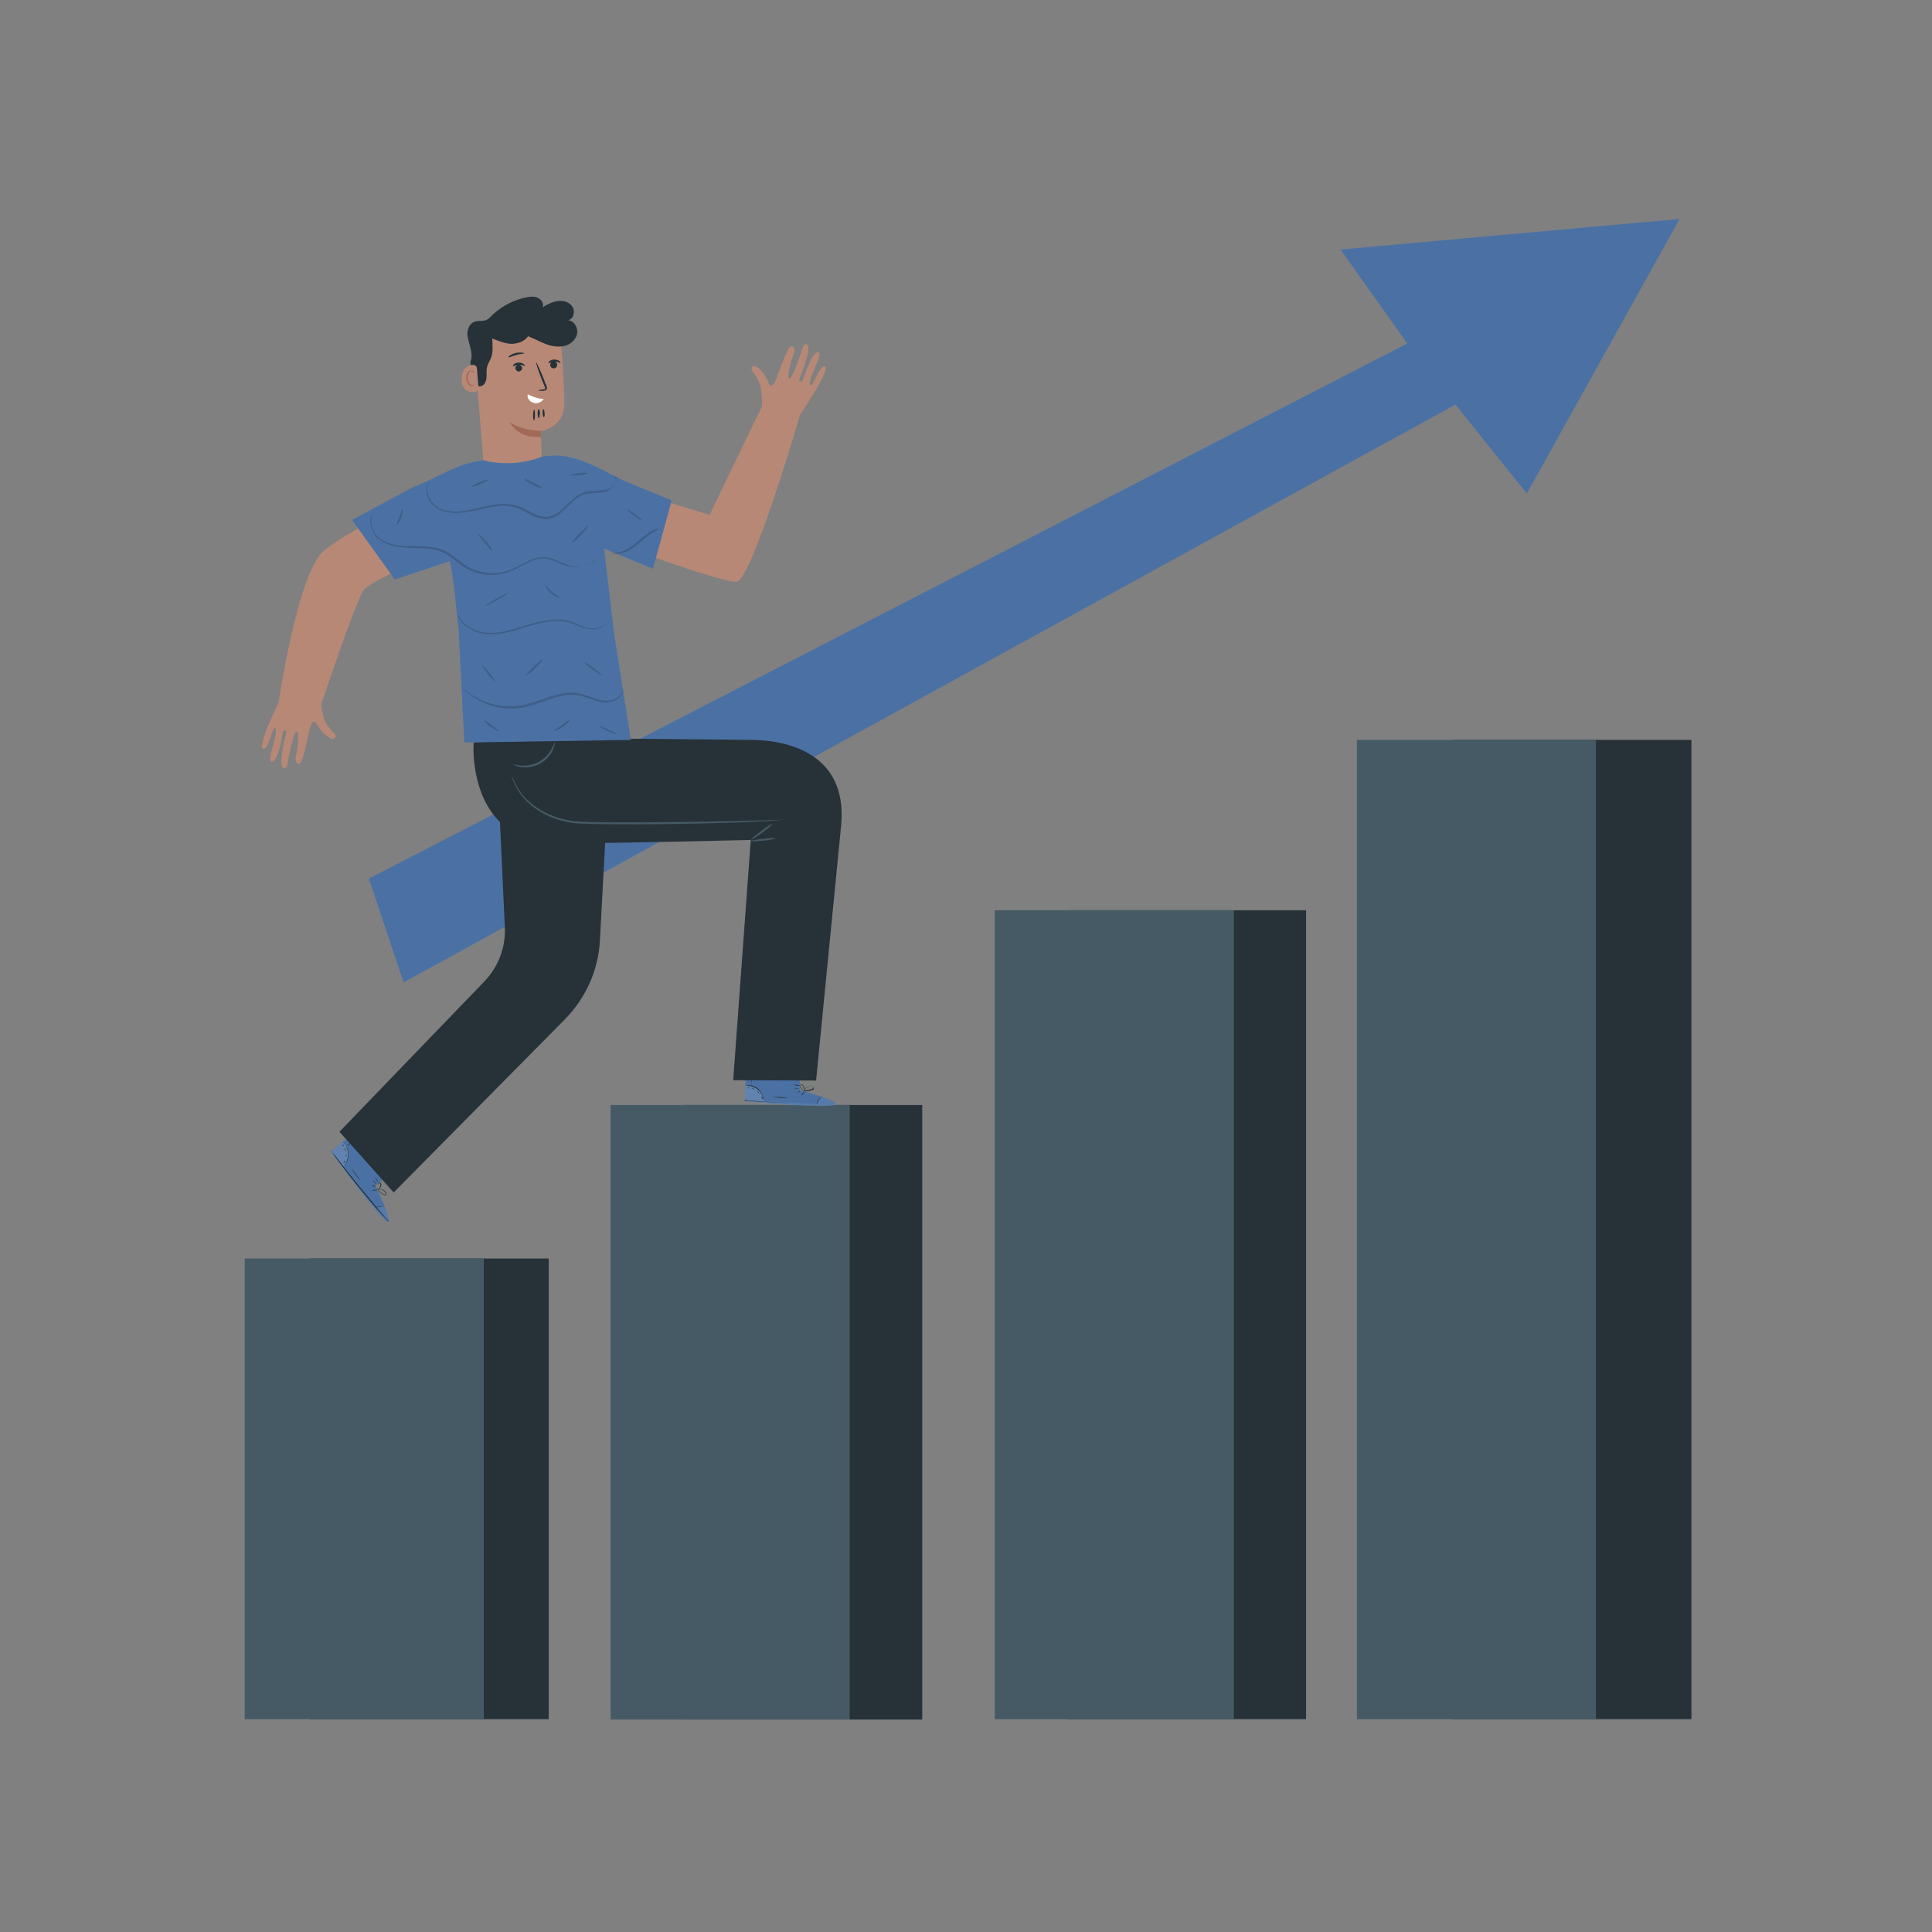 <svg width="150" height="150" viewBox="0 0 150 150" fill="none" xmlns="http://www.w3.org/2000/svg">
<rect x="0" y="0" width="150" height="150" fill="#808080" stroke="none"/>
<path d="M28.637 68.21L109.261 26.667L104.072 19.372L130.404 17L118.543 38.32L112.998 31.411L31.335 76.275L28.637 68.21Z" fill="#4B71A4"/>
<path d="M42.603 97.713H24.041V133.474H42.603V97.713Z" fill="#263238"/>
<path d="M37.562 97.713H19V133.474H37.562V97.713Z" fill="#455A64"/>
<path d="M71.603 85.793H53.041V133.504H71.603V85.793Z" fill="#263238"/>
<path d="M65.969 85.793H47.407V133.504H65.969V85.793Z" fill="#455A64"/>
<path d="M101.403 70.671H82.841V133.474H101.403V70.671Z" fill="#263238"/>
<path d="M95.799 70.671H77.237V133.474H95.799V70.671Z" fill="#455A64"/>
<path d="M131.323 57.446H112.76V133.474H131.323V57.446Z" fill="#263238"/>
<path d="M123.91 57.446H105.348V133.474H123.91V57.446Z" fill="#455A64"/>
<path d="M29.141 92.05L30.861 90.627L28.222 87.365L25.672 89.411L25.82 89.618C26.502 90.567 29.349 94.363 30.001 94.808C30.743 95.341 29.141 92.05 29.141 92.05Z" fill="#4B71A4"/>
<g opacity="0.5">
<g opacity="0.5">
<path opacity="0.5" d="M26.65 90.597C26.887 90.33 27.005 89.974 27.005 89.618C27.005 89.263 26.857 88.936 26.62 88.67L25.701 89.411L26.65 90.597Z" fill="white"/>
</g>
</g>
<g opacity="0.4">
<g opacity="0.4">
<path opacity="0.4" d="M29.882 93.681C29.882 93.681 30.386 94.867 30.119 94.896C29.853 94.896 26.858 91.19 25.672 89.411L25.761 89.351L29.23 93.74C29.23 93.74 29.704 93.503 29.882 93.681Z" fill="white"/>
</g>
</g>
<path d="M25.702 89.322C25.702 89.322 25.702 89.351 25.731 89.381C25.761 89.44 25.82 89.5 25.85 89.559C25.968 89.737 26.117 89.945 26.295 90.182C26.68 90.686 27.214 91.397 27.837 92.168C28.459 92.939 29.023 93.621 29.468 94.096C29.675 94.333 29.823 94.511 29.972 94.659C30.031 94.719 30.061 94.778 30.12 94.807C30.149 94.837 30.179 94.867 30.179 94.867C30.179 94.867 30.179 94.837 30.149 94.807C30.12 94.748 30.061 94.719 30.031 94.659C29.883 94.511 29.734 94.303 29.527 94.066C29.112 93.562 28.548 92.88 27.926 92.139C27.303 91.368 26.769 90.686 26.354 90.152C26.176 89.915 26.028 89.707 25.88 89.559C25.82 89.5 25.791 89.44 25.761 89.381C25.731 89.351 25.702 89.322 25.702 89.322Z" fill="#263238"/>
<path d="M29.171 93.799C29.171 93.799 29.319 93.71 29.556 93.681C29.764 93.651 29.942 93.71 29.942 93.71C29.942 93.71 29.764 93.621 29.556 93.651C29.319 93.651 29.171 93.77 29.171 93.799Z" fill="#263238"/>
<path d="M28.874 92.435C28.874 92.435 28.963 92.435 29.082 92.435C29.2 92.435 29.289 92.406 29.289 92.376C29.289 92.376 29.2 92.376 29.082 92.376C28.963 92.406 28.874 92.406 28.874 92.435Z" fill="#263238"/>
<path d="M28.815 92.05C28.815 92.05 28.874 92.08 28.993 92.109C29.082 92.139 29.171 92.139 29.171 92.109C29.171 92.109 29.111 92.08 28.993 92.05C28.874 92.05 28.815 92.05 28.815 92.05Z" fill="#263238"/>
<path d="M28.963 91.635C28.963 91.635 28.993 91.724 29.082 91.813C29.171 91.902 29.23 91.991 29.23 91.961C29.23 91.961 29.2 91.872 29.111 91.783C29.052 91.694 28.993 91.635 28.963 91.635Z" fill="#263238"/>
<path d="M29.141 91.397C29.141 91.397 29.171 91.516 29.23 91.635C29.319 91.753 29.408 91.813 29.408 91.813C29.408 91.813 29.349 91.724 29.26 91.605C29.201 91.486 29.171 91.397 29.141 91.397Z" fill="#263238"/>
<path d="M29.26 92.317C29.26 92.317 29.319 92.406 29.438 92.524C29.497 92.584 29.586 92.643 29.675 92.702C29.734 92.732 29.764 92.761 29.823 92.791C29.853 92.791 29.882 92.821 29.942 92.791C29.971 92.761 30.001 92.732 30.001 92.702C29.942 92.406 29.675 92.317 29.497 92.317C29.408 92.317 29.349 92.346 29.289 92.376C29.26 92.406 29.23 92.406 29.23 92.406C29.23 92.406 29.319 92.346 29.497 92.346C29.586 92.346 29.675 92.376 29.764 92.435C29.853 92.495 29.942 92.584 29.942 92.702C29.942 92.761 29.882 92.761 29.853 92.761C29.793 92.732 29.764 92.702 29.704 92.672C29.616 92.613 29.526 92.554 29.467 92.495C29.319 92.376 29.26 92.317 29.26 92.317Z" fill="#263238"/>
<path d="M29.289 92.376C29.289 92.376 29.378 92.376 29.467 92.287C29.497 92.257 29.556 92.168 29.586 92.109C29.615 92.02 29.615 91.931 29.556 91.842C29.497 91.812 29.437 91.812 29.408 91.842C29.378 91.872 29.348 91.931 29.348 91.961C29.319 92.02 29.319 92.109 29.289 92.168C29.259 92.287 29.259 92.346 29.289 92.376C29.289 92.346 29.289 92.287 29.289 92.168C29.289 92.109 29.319 92.05 29.348 91.99C29.378 91.931 29.437 91.842 29.497 91.872C29.556 91.931 29.526 92.02 29.526 92.079C29.497 92.139 29.467 92.198 29.437 92.257C29.348 92.346 29.289 92.376 29.289 92.376Z" fill="#263238"/>
<path d="M26.65 88.67C26.65 88.67 26.739 88.758 26.828 88.907C26.917 89.055 27.036 89.322 27.036 89.618C27.036 89.915 26.947 90.152 26.828 90.33C26.739 90.478 26.65 90.567 26.65 90.567C26.65 90.567 26.68 90.538 26.709 90.508C26.739 90.478 26.798 90.419 26.858 90.33C26.976 90.182 27.065 89.915 27.065 89.618C27.065 89.322 26.947 89.055 26.828 88.907C26.769 88.818 26.709 88.758 26.68 88.729C26.68 88.67 26.65 88.67 26.65 88.67Z" fill="#263238"/>
<path d="M28.281 87.898C28.281 87.898 27.955 88.106 27.599 88.403C27.213 88.699 26.917 88.936 26.947 88.966C26.947 88.966 27.273 88.758 27.629 88.462C27.985 88.165 28.281 87.928 28.281 87.898Z" fill="#263238"/>
<path d="M27.303 90.745C27.303 90.745 27.421 90.982 27.629 91.249C27.837 91.516 28.044 91.694 28.044 91.694C28.044 91.694 27.866 91.486 27.659 91.22C27.481 90.953 27.303 90.745 27.303 90.745Z" fill="#263238"/>
<path d="M26.769 90.093C26.769 90.093 26.739 90.152 26.709 90.211C26.68 90.271 26.65 90.33 26.65 90.33C26.65 90.33 26.709 90.3 26.739 90.241C26.798 90.182 26.798 90.093 26.769 90.093Z" fill="#263238"/>
<path d="M26.887 89.618C26.887 89.618 26.857 89.678 26.857 89.737C26.857 89.796 26.857 89.856 26.857 89.856C26.857 89.856 26.887 89.796 26.887 89.737C26.916 89.678 26.887 89.618 26.887 89.618Z" fill="#263238"/>
<path d="M26.739 89.174C26.739 89.174 26.769 89.233 26.799 89.292C26.828 89.351 26.828 89.411 26.828 89.411C26.828 89.411 26.858 89.351 26.828 89.262C26.799 89.174 26.739 89.144 26.739 89.174Z" fill="#263238"/>
<path d="M26.621 88.877C26.621 88.877 26.591 88.907 26.621 88.936C26.621 88.966 26.65 88.996 26.68 88.996C26.68 88.996 26.71 88.966 26.68 88.936C26.65 88.877 26.621 88.847 26.621 88.877Z" fill="#263238"/>
<path d="M62.086 84.637L62.145 82.383L57.964 82.235L57.816 85.497L58.083 85.526C59.239 85.645 63.954 86.001 64.755 85.793C65.644 85.586 62.086 84.637 62.086 84.637Z" fill="#4B71A4"/>
<g opacity="0.5">
<g opacity="0.5">
<path opacity="0.5" d="M59.357 85.526C59.297 85.17 59.119 84.844 58.852 84.607C58.586 84.37 58.23 84.251 57.874 84.251L57.815 85.437L59.357 85.526Z" fill="white"/>
</g>
</g>
<g opacity="0.4">
<g opacity="0.4">
<path opacity="0.4" d="M63.834 85.171C63.834 85.171 65.08 85.586 64.902 85.793C64.724 86.001 59.95 85.793 57.845 85.526V85.437L63.419 85.704C63.419 85.675 63.568 85.171 63.834 85.171Z" fill="white"/>
</g>
</g>
<path d="M57.785 85.408C57.785 85.408 57.815 85.408 57.845 85.408C57.904 85.408 57.963 85.408 58.052 85.437C58.26 85.467 58.527 85.467 58.823 85.497C59.476 85.556 60.365 85.586 61.344 85.645C62.322 85.675 63.212 85.704 63.864 85.704C64.161 85.704 64.427 85.704 64.635 85.704C64.724 85.704 64.783 85.704 64.843 85.704C64.902 85.704 64.902 85.704 64.902 85.704C64.902 85.704 64.872 85.704 64.843 85.704C64.783 85.704 64.724 85.704 64.635 85.704C64.427 85.704 64.161 85.704 63.864 85.704C63.212 85.704 62.322 85.675 61.344 85.645C60.365 85.615 59.476 85.556 58.823 85.526C58.527 85.497 58.26 85.497 58.052 85.467C57.963 85.467 57.904 85.467 57.845 85.467C57.815 85.408 57.785 85.408 57.785 85.408Z" fill="#263238"/>
<path d="M63.419 85.763C63.449 85.763 63.449 85.585 63.568 85.408C63.686 85.23 63.835 85.141 63.835 85.141C63.835 85.141 63.657 85.2 63.508 85.408C63.419 85.556 63.419 85.763 63.419 85.763Z" fill="#263238"/>
<path d="M62.204 85.082C62.204 85.082 62.263 85.022 62.352 84.933C62.411 84.844 62.471 84.755 62.441 84.755C62.441 84.755 62.382 84.815 62.293 84.904C62.233 84.993 62.204 85.052 62.204 85.082Z" fill="#263238"/>
<path d="M61.877 84.874C61.877 84.874 61.966 84.844 62.026 84.785C62.114 84.726 62.144 84.666 62.144 84.666C62.144 84.666 62.055 84.696 61.996 84.755C61.937 84.814 61.877 84.874 61.877 84.874Z" fill="#263238"/>
<path d="M61.67 84.488C61.67 84.488 61.759 84.518 61.877 84.518C61.996 84.518 62.085 84.518 62.085 84.518C62.085 84.518 61.996 84.488 61.877 84.488C61.788 84.459 61.67 84.459 61.67 84.488Z" fill="#263238"/>
<path d="M61.61 84.192C61.61 84.192 61.699 84.251 61.848 84.281C61.996 84.311 62.114 84.281 62.114 84.251C62.114 84.251 61.996 84.251 61.877 84.222C61.729 84.222 61.61 84.192 61.61 84.192Z" fill="#263238"/>
<path d="M62.382 84.726C62.382 84.726 62.471 84.755 62.648 84.726C62.737 84.726 62.826 84.696 62.945 84.666C63.004 84.637 63.064 84.637 63.123 84.607C63.153 84.577 63.182 84.577 63.182 84.518C63.182 84.488 63.182 84.429 63.153 84.4C62.886 84.251 62.648 84.4 62.53 84.518C62.471 84.577 62.441 84.637 62.441 84.696C62.441 84.755 62.441 84.755 62.441 84.755C62.441 84.755 62.471 84.637 62.559 84.518C62.619 84.459 62.708 84.4 62.797 84.37C62.886 84.34 63.034 84.34 63.123 84.4C63.153 84.429 63.153 84.488 63.093 84.518C63.034 84.548 63.004 84.548 62.945 84.577C62.856 84.607 62.737 84.637 62.678 84.637C62.471 84.696 62.382 84.696 62.382 84.726Z" fill="#263238"/>
<path d="M62.441 84.726C62.441 84.726 62.5 84.666 62.471 84.548C62.471 84.488 62.441 84.429 62.411 84.34C62.352 84.281 62.322 84.192 62.204 84.192C62.144 84.192 62.115 84.281 62.115 84.311C62.115 84.37 62.144 84.4 62.144 84.429C62.174 84.488 62.233 84.548 62.263 84.607C62.352 84.696 62.411 84.726 62.441 84.726C62.411 84.726 62.352 84.666 62.293 84.577C62.263 84.548 62.233 84.488 62.174 84.4C62.144 84.34 62.115 84.251 62.174 84.222C62.233 84.222 62.322 84.281 62.352 84.34C62.382 84.4 62.411 84.459 62.411 84.518C62.471 84.666 62.441 84.726 62.441 84.726Z" fill="#263238"/>
<path d="M57.904 84.281C57.904 84.281 58.023 84.281 58.201 84.311C58.379 84.34 58.645 84.429 58.853 84.607C59.06 84.785 59.209 85.052 59.238 85.23C59.298 85.408 59.298 85.526 59.298 85.526C59.298 85.526 59.298 85.497 59.298 85.437C59.298 85.378 59.298 85.319 59.268 85.2C59.209 85.022 59.09 84.755 58.883 84.548C58.645 84.34 58.379 84.251 58.201 84.251C58.112 84.251 58.023 84.251 57.963 84.251C57.934 84.251 57.904 84.281 57.904 84.281Z" fill="#263238"/>
<path d="M58.408 82.531C58.408 82.531 58.349 82.917 58.349 83.391C58.319 83.866 58.319 84.251 58.319 84.251C58.319 84.251 58.378 83.866 58.378 83.391C58.408 82.917 58.438 82.531 58.408 82.531Z" fill="#263238"/>
<path d="M59.891 85.141C59.891 85.141 60.158 85.2 60.514 85.23C60.84 85.259 61.136 85.23 61.136 85.2C61.136 85.2 60.869 85.2 60.514 85.17C60.187 85.17 59.92 85.141 59.891 85.141Z" fill="#263238"/>
<path d="M59.09 85.111C59.09 85.111 59.12 85.17 59.149 85.23C59.179 85.289 59.179 85.348 59.209 85.348C59.209 85.348 59.238 85.289 59.209 85.2C59.149 85.141 59.09 85.111 59.09 85.111Z" fill="#263238"/>
<path d="M58.794 84.725C58.794 84.725 58.823 84.785 58.853 84.814C58.883 84.874 58.942 84.903 58.942 84.874C58.942 84.874 58.912 84.814 58.883 84.785C58.853 84.725 58.794 84.696 58.794 84.725Z" fill="#263238"/>
<path d="M58.349 84.518C58.349 84.518 58.408 84.548 58.467 84.548C58.526 84.577 58.586 84.607 58.586 84.607C58.586 84.607 58.556 84.548 58.497 84.518C58.408 84.488 58.349 84.518 58.349 84.518Z" fill="#263238"/>
<path d="M58.052 84.429C58.052 84.429 58.082 84.459 58.111 84.488C58.141 84.518 58.171 84.518 58.171 84.488C58.171 84.488 58.141 84.459 58.111 84.429C58.082 84.429 58.052 84.429 58.052 84.429Z" fill="#263238"/>
<path d="M64.012 28.446C63.627 28.327 63.004 30.373 62.885 29.839C62.767 29.335 63.953 27.467 63.538 27.349C63.034 27.23 62.411 29.365 62.322 29.513C62.263 29.691 61.996 29.602 62.055 29.454C62.144 29.217 63.123 26.845 62.618 26.726C62.352 26.667 62.263 27.171 62.263 27.171C62.263 27.171 61.521 29.454 61.284 29.395C61.047 29.335 61.432 27.971 61.61 27.526C61.759 27.082 61.64 26.815 61.373 26.904C61.195 26.963 60.661 28.327 60.513 28.772C60.365 29.217 59.95 30.462 59.653 29.691C59.357 28.92 58.823 28.446 58.615 28.416C58.378 28.386 58.26 28.683 58.438 28.861C58.586 29.009 58.764 29.335 58.882 29.573C58.971 29.78 59.06 29.988 59.09 30.225C59.209 31.085 59.149 31.559 59.149 31.559L55.087 39.98L47.644 37.668L46.903 41.878C46.903 41.878 56.718 45.526 57.281 45.14C58.586 44.339 62.114 32.212 62.114 32.212C62.708 31.322 63.419 30.195 63.716 29.602C64.249 28.535 64.16 28.475 64.012 28.446Z" fill="#B78876"/>
<path d="M25.939 56.912C25.761 56.793 25.553 56.497 25.405 56.289C25.286 56.111 25.168 55.904 25.138 55.696C25.019 55.281 24.96 54.955 24.93 54.718C24.93 54.718 27.481 47.097 28.163 45.911C28.845 44.725 38.155 41.374 38.155 41.374L36.999 36.719C36.999 36.719 28.459 40.158 25.197 42.709C23.122 44.339 21.639 54.51 21.639 54.51C21.224 55.4 20.779 56.378 20.601 56.912C20.216 58.068 20.334 58.128 20.483 58.128C20.868 58.187 21.224 56.082 21.402 56.586C21.58 57.09 20.69 59.077 21.076 59.136C21.609 59.195 21.936 57.001 21.965 56.823C21.995 56.645 22.262 56.704 22.232 56.853C22.173 57.09 21.52 59.581 22.054 59.64C22.351 59.67 22.351 59.136 22.351 59.136C22.351 59.136 22.766 56.764 23.033 56.793C23.27 56.823 23.092 58.217 22.973 58.691C22.884 59.166 23.062 59.403 23.3 59.255C23.477 59.166 23.804 57.742 23.893 57.268C23.982 56.793 24.219 55.518 24.604 56.23C25.019 56.942 25.583 57.357 25.82 57.357C26.057 57.386 26.146 57.06 25.939 56.912Z" fill="#B78876"/>
<path d="M26.354 87.869L30.564 92.584L43.849 79.151C45.48 77.491 46.458 75.326 46.577 73.013L47.14 62.516L38.511 57.238L39.193 71.946C39.282 73.547 38.689 75.089 37.562 76.245L26.354 87.869Z" fill="#263238"/>
<path d="M36.791 57.623C36.703 57.742 36.406 64.414 41.773 65.244C42.099 65.303 44.027 65.481 44.027 65.481C50.105 65.422 58.289 65.215 58.289 65.215L56.925 83.866L63.36 83.895L65.317 63.969C65.762 58.454 61.077 57.505 58.527 57.446L46.191 57.327L36.791 57.623Z" fill="#263238"/>
<path d="M43.078 57.624C43.108 57.624 43.078 57.861 42.93 58.217C42.781 58.572 42.426 59.017 41.892 59.314C41.358 59.581 40.795 59.61 40.409 59.551C40.024 59.492 39.816 59.343 39.816 59.343C39.816 59.314 40.053 59.403 40.409 59.432C40.765 59.462 41.299 59.432 41.803 59.166C42.307 58.899 42.633 58.484 42.811 58.157C42.989 57.861 43.048 57.624 43.078 57.624Z" fill="#455A64"/>
<path d="M59.95 63.999C59.98 64.029 59.624 64.325 59.179 64.651C58.734 64.978 58.349 65.215 58.319 65.185C58.29 65.155 58.645 64.859 59.09 64.533C59.535 64.177 59.921 63.94 59.95 63.999Z" fill="#455A64"/>
<path d="M60.217 65.096C60.217 65.126 59.802 65.215 59.239 65.274C58.705 65.333 58.26 65.333 58.26 65.303C58.26 65.274 58.675 65.185 59.239 65.126C59.772 65.066 60.217 65.037 60.217 65.096Z" fill="#455A64"/>
<path d="M39.816 38.261C41.091 38.261 42.129 37.223 42.069 35.948C42.04 34.732 41.98 33.487 41.98 33.487C41.98 33.487 43.819 33.19 43.819 31.352C43.819 29.513 43.463 25.273 43.463 25.273C41.328 24.383 38.867 24.709 37.029 26.163L36.762 26.37L37.562 36.185C37.681 37.341 38.63 38.231 39.816 38.261Z" fill="#B78876"/>
<path d="M42.811 28.535C42.692 28.446 42.692 28.268 42.781 28.149C42.87 28.031 43.048 28.031 43.166 28.12C43.285 28.209 43.285 28.386 43.196 28.505C43.107 28.624 42.929 28.624 42.811 28.535Z" fill="#263238"/>
<path d="M43.523 28.179C43.493 28.209 43.315 28.06 43.048 28.09C42.781 28.09 42.603 28.238 42.574 28.179C42.574 28.179 42.574 28.12 42.663 28.031C42.752 27.971 42.87 27.912 43.048 27.912C43.196 27.912 43.345 27.971 43.434 28.031C43.493 28.09 43.523 28.149 43.523 28.179Z" fill="#263238"/>
<path d="M40.409 28.357C40.527 28.446 40.587 28.594 40.498 28.713C40.409 28.831 40.26 28.89 40.142 28.802C40.023 28.713 39.964 28.564 40.053 28.446C40.112 28.327 40.26 28.268 40.409 28.357Z" fill="#263238"/>
<path d="M40.764 28.416C40.735 28.446 40.557 28.298 40.29 28.327C40.023 28.327 39.845 28.476 39.816 28.416C39.816 28.416 39.816 28.357 39.905 28.268C39.994 28.209 40.112 28.149 40.29 28.149C40.438 28.149 40.587 28.209 40.676 28.268C40.735 28.357 40.764 28.416 40.764 28.416Z" fill="#263238"/>
<path d="M41.803 30.314C41.803 30.284 41.951 30.255 42.218 30.225C42.277 30.225 42.336 30.195 42.336 30.166C42.336 30.136 42.306 30.047 42.277 29.988C42.218 29.81 42.129 29.662 42.069 29.484C41.773 28.742 41.595 28.149 41.624 28.12C41.654 28.12 41.921 28.683 42.218 29.424C42.277 29.602 42.336 29.78 42.425 29.928C42.455 30.017 42.484 30.106 42.455 30.195C42.425 30.255 42.395 30.284 42.336 30.314C42.306 30.314 42.247 30.314 42.218 30.344C41.951 30.344 41.803 30.343 41.803 30.314Z" fill="#263238"/>
<path d="M40.973 30.61C41.121 30.67 41.714 30.996 42.218 30.966C42.218 30.966 41.922 31.441 41.388 31.263C40.854 31.055 40.973 30.61 40.973 30.61Z" fill="white"/>
<path d="M41.98 33.427C41.98 33.427 40.824 33.546 39.579 32.775C39.579 32.775 40.172 34.109 42.01 33.902L41.98 33.427Z" fill="#A36957"/>
<path d="M36.554 28.001C36.673 27.645 36.584 27.26 36.495 26.904C36.406 26.548 36.287 26.192 36.287 25.836C36.317 25.481 36.495 25.095 36.851 24.977C37.088 24.887 37.385 24.947 37.622 24.887C37.889 24.828 38.066 24.621 38.274 24.413C39.015 23.731 39.935 23.257 40.913 23.079C41.21 23.019 41.506 22.99 41.773 23.138C42.04 23.257 42.248 23.583 42.129 23.85C42.485 23.642 42.87 23.435 43.315 23.375C43.73 23.316 44.205 23.435 44.442 23.82C44.679 24.176 44.531 24.769 44.115 24.858C44.59 24.917 44.916 25.481 44.798 25.955C44.679 26.429 44.234 26.785 43.76 26.874C43.285 26.963 42.781 26.874 42.336 26.696C41.892 26.518 41.447 26.281 41.002 26.103C40.735 26.518 40.172 26.696 39.668 26.696C39.164 26.667 38.689 26.459 38.215 26.281C38.244 26.815 38.304 27.378 38.096 27.853C38.007 28.06 37.889 28.238 37.829 28.446C37.74 28.742 37.8 29.039 37.77 29.335C37.74 29.632 37.592 29.958 37.295 29.988C37.029 30.017 36.791 29.81 36.703 29.573C36.614 29.335 36.643 29.039 36.643 28.772C36.673 28.446 36.436 28.238 36.554 28.001Z" fill="#263238"/>
<path d="M37.028 28.594C37.028 28.446 36.88 28.327 36.732 28.327C36.376 28.357 35.842 28.505 35.842 29.454C35.872 30.818 37.147 30.373 37.147 30.343C37.177 30.314 37.058 29.098 37.028 28.594Z" fill="#B78876"/>
<path d="M36.821 29.84C36.821 29.84 36.791 29.869 36.761 29.869C36.731 29.899 36.642 29.899 36.583 29.869C36.435 29.81 36.316 29.602 36.316 29.335C36.316 29.217 36.346 29.098 36.376 29.009C36.405 28.92 36.465 28.831 36.554 28.831C36.613 28.802 36.672 28.861 36.702 28.891C36.731 28.92 36.702 28.95 36.731 28.95C36.731 28.95 36.761 28.92 36.761 28.861C36.761 28.831 36.731 28.802 36.702 28.772C36.642 28.802 36.583 28.772 36.524 28.772C36.405 28.772 36.316 28.891 36.287 28.98C36.227 29.098 36.198 29.217 36.198 29.365C36.198 29.632 36.346 29.899 36.554 29.958C36.642 29.988 36.731 29.958 36.761 29.928C36.821 29.869 36.821 29.84 36.821 29.84Z" fill="#A36957"/>
<path d="M40.705 27.438C40.705 27.467 40.409 27.467 40.083 27.556C39.757 27.645 39.49 27.793 39.46 27.734C39.43 27.704 39.668 27.497 40.023 27.408C40.409 27.319 40.735 27.408 40.705 27.438Z" fill="#263238"/>
<path d="M41.447 32.627C41.417 32.627 41.388 32.449 41.388 32.212C41.388 31.974 41.447 31.796 41.476 31.796C41.506 31.796 41.536 31.974 41.536 32.212C41.536 32.449 41.506 32.627 41.447 32.627Z" fill="#263238"/>
<path d="M41.832 32.478C41.803 32.478 41.743 32.33 41.743 32.123C41.743 31.915 41.773 31.767 41.832 31.767C41.862 31.767 41.921 31.915 41.921 32.123C41.891 32.33 41.862 32.478 41.832 32.478Z" fill="#263238"/>
<path d="M42.218 32.389C42.188 32.389 42.129 32.271 42.129 32.093C42.129 31.915 42.129 31.767 42.188 31.767C42.218 31.767 42.277 31.886 42.277 32.063C42.307 32.241 42.277 32.389 42.218 32.389Z" fill="#263238"/>
<path d="M52.151 38.854C50.076 37.964 48.593 37.46 47.466 36.837C43.908 34.91 43.048 35.444 42.218 35.414C40.676 36.007 39.134 36.126 37.533 35.74C35.457 35.978 34.271 36.956 31.958 37.875L27.332 40.366L30.653 44.992L34.923 43.569C35.279 45.348 35.368 46.771 35.605 48.936L36.05 57.653L48.978 57.446L47.674 49.143L46.903 42.59L50.698 44.162L52.151 38.854Z" fill="#4B71A4"/>
<g opacity="0.4">
<path opacity="0.4" d="M47.644 36.897C47.644 36.897 47.644 36.897 47.674 36.926C47.703 36.956 47.733 36.986 47.763 37.045C47.822 37.164 47.822 37.371 47.733 37.579C47.614 37.786 47.407 38.024 47.11 38.142C46.784 38.261 46.399 38.261 46.013 38.291C45.806 38.32 45.598 38.32 45.39 38.38C45.183 38.439 44.975 38.557 44.797 38.676C44.412 38.943 44.086 39.358 43.671 39.714C43.463 39.892 43.226 40.07 42.959 40.188C42.692 40.307 42.366 40.337 42.069 40.277C41.447 40.159 40.943 39.803 40.379 39.536C39.816 39.269 39.193 39.239 38.63 39.299C38.037 39.358 37.503 39.506 36.969 39.625C36.435 39.743 35.931 39.832 35.427 39.832C34.923 39.832 34.478 39.743 34.093 39.566C33.707 39.358 33.441 39.062 33.292 38.795C33.144 38.498 33.085 38.202 33.114 37.964C33.144 37.727 33.233 37.549 33.292 37.46C33.381 37.371 33.411 37.312 33.411 37.312C33.441 37.312 33.203 37.49 33.174 37.964C33.174 38.202 33.233 38.468 33.381 38.735C33.529 39.002 33.796 39.299 34.152 39.477C34.508 39.654 34.953 39.714 35.427 39.714C35.902 39.714 36.406 39.595 36.94 39.477C37.473 39.358 38.037 39.21 38.63 39.15C39.223 39.091 39.875 39.121 40.468 39.388C41.061 39.654 41.565 40.01 42.129 40.099C42.395 40.159 42.692 40.129 42.929 40.01C43.196 39.921 43.404 39.743 43.611 39.566C44.026 39.21 44.353 38.824 44.768 38.528C44.975 38.38 45.183 38.291 45.42 38.202C45.657 38.142 45.865 38.113 46.072 38.113C46.487 38.083 46.843 38.083 47.169 37.994C47.466 37.875 47.674 37.668 47.763 37.49C47.881 37.282 47.881 37.104 47.822 36.986C47.674 36.956 47.644 36.897 47.644 36.897Z" fill="black"/>
</g>
<g opacity="0.4">
<path opacity="0.4" d="M46.666 42.976C46.666 42.976 46.636 43.035 46.547 43.154C46.459 43.272 46.31 43.42 46.103 43.569C45.895 43.717 45.599 43.865 45.213 43.954C44.857 44.043 44.383 44.073 43.938 43.925C43.464 43.776 43.019 43.509 42.515 43.391C41.981 43.272 41.418 43.45 40.854 43.747C40.321 44.014 39.727 44.399 39.045 44.547C38.364 44.696 37.622 44.666 36.94 44.458C36.584 44.34 36.258 44.191 35.962 43.984C35.665 43.776 35.398 43.569 35.131 43.361C34.864 43.154 34.598 42.976 34.301 42.857C34.005 42.738 33.708 42.65 33.411 42.62C32.789 42.531 32.196 42.56 31.662 42.531C31.099 42.501 30.565 42.442 30.12 42.264C29.675 42.086 29.29 41.819 29.082 41.493C28.875 41.167 28.756 40.841 28.756 40.574C28.727 40.307 28.815 40.099 28.875 39.981C28.934 39.862 28.993 39.803 28.993 39.803C28.993 39.803 28.964 39.862 28.904 40.01C28.845 40.129 28.815 40.337 28.815 40.603C28.845 40.87 28.934 41.167 29.171 41.463C29.379 41.76 29.735 42.027 30.179 42.175C30.624 42.323 31.128 42.383 31.692 42.412C32.255 42.412 32.848 42.383 33.471 42.472C33.797 42.501 34.093 42.59 34.42 42.709C34.716 42.827 35.013 43.035 35.28 43.242C35.547 43.45 35.813 43.658 36.11 43.865C36.406 44.043 36.703 44.221 37.059 44.31C37.741 44.518 38.452 44.547 39.105 44.399C39.757 44.251 40.321 43.895 40.884 43.628C41.151 43.48 41.447 43.361 41.744 43.302C42.04 43.242 42.337 43.213 42.633 43.302C43.197 43.45 43.642 43.717 44.086 43.865C44.531 44.014 44.946 44.014 45.332 43.925C45.688 43.836 45.984 43.717 46.192 43.569C46.488 43.242 46.636 42.976 46.666 42.976Z" fill="black"/>
</g>
<g opacity="0.4">
<path opacity="0.4" d="M51.381 41.019C51.381 41.048 51.144 41.078 50.788 41.285C50.432 41.463 50.017 41.849 49.542 42.234C49.068 42.649 48.534 42.916 48.119 42.976C47.704 43.035 47.437 42.946 47.467 42.916C47.467 42.887 47.733 42.946 48.119 42.857C48.504 42.768 48.979 42.501 49.453 42.086C49.928 41.671 50.373 41.315 50.758 41.137C51.114 41.019 51.381 41.019 51.381 41.019Z" fill="black"/>
</g>
<g opacity="0.4">
<path opacity="0.4" d="M47.081 48.254C47.081 48.254 47.081 48.313 47.021 48.372C46.992 48.461 46.903 48.55 46.784 48.639C46.517 48.847 46.013 48.965 45.45 48.788C44.886 48.639 44.293 48.254 43.552 48.224C42.811 48.165 42.01 48.343 41.18 48.58C40.35 48.817 39.579 49.114 38.808 49.203C38.066 49.321 37.355 49.232 36.821 48.995C36.287 48.758 35.931 48.432 35.754 48.165C35.665 48.046 35.605 47.928 35.576 47.839C35.546 47.75 35.516 47.72 35.546 47.72C35.576 47.72 35.635 47.868 35.813 48.135C35.991 48.372 36.347 48.699 36.88 48.906C37.384 49.114 38.066 49.203 38.808 49.084C39.549 48.965 40.32 48.699 41.15 48.461C41.98 48.224 42.811 48.046 43.582 48.105C43.967 48.135 44.323 48.254 44.62 48.372C44.916 48.491 45.213 48.639 45.48 48.699C46.013 48.876 46.488 48.758 46.755 48.609C47.021 48.432 47.081 48.254 47.081 48.254Z" fill="black"/>
</g>
<g opacity="0.4">
<path opacity="0.4" d="M48.386 53.532C48.386 53.532 48.386 53.591 48.386 53.68C48.356 53.769 48.326 53.917 48.208 54.036C48 54.303 47.496 54.599 46.844 54.54C46.517 54.51 46.191 54.392 45.865 54.273C45.509 54.154 45.154 54.006 44.768 53.977C43.967 53.858 43.108 54.154 42.218 54.451C41.773 54.599 41.328 54.777 40.913 54.866C40.468 54.985 40.053 55.014 39.638 55.014C38.808 55.014 38.067 54.807 37.503 54.54C36.94 54.273 36.525 53.977 36.258 53.739C36.139 53.621 36.021 53.532 35.961 53.472C35.902 53.413 35.872 53.383 35.872 53.354C35.902 53.324 36.406 53.947 37.533 54.421C38.096 54.658 38.808 54.836 39.608 54.836C40.024 54.836 40.439 54.777 40.854 54.688C41.269 54.569 41.714 54.421 42.159 54.273C43.048 53.947 43.938 53.68 44.768 53.799C45.183 53.858 45.569 54.006 45.895 54.125C46.221 54.243 46.547 54.362 46.844 54.392C47.437 54.481 47.941 54.214 48.148 53.977C48.386 53.739 48.356 53.532 48.386 53.532Z" fill="black"/>
</g>
<g opacity="0.4">
<path opacity="0.4" d="M38.185 42.768C38.156 42.798 37.919 42.472 37.622 42.116C37.325 41.76 37.059 41.463 37.088 41.434C37.118 41.404 37.414 41.641 37.74 42.027C38.067 42.383 38.245 42.739 38.185 42.768Z" fill="black"/>
</g>
<g opacity="0.4">
<path opacity="0.4" d="M45.657 40.84C45.687 40.87 45.45 41.196 45.094 41.552C44.768 41.908 44.442 42.175 44.412 42.145C44.382 42.116 44.62 41.789 44.975 41.434C45.331 41.078 45.628 40.811 45.657 40.84Z" fill="black"/>
</g>
<g opacity="0.4">
<path opacity="0.4" d="M49.839 40.425C49.809 40.455 49.542 40.277 49.216 40.04C48.89 39.803 48.653 39.566 48.682 39.536C48.712 39.506 48.979 39.684 49.305 39.921C49.631 40.158 49.868 40.396 49.839 40.425Z" fill="black"/>
</g>
<g opacity="0.4">
<path opacity="0.4" d="M31.247 39.506C31.276 39.506 31.306 39.832 31.158 40.188C31.039 40.544 30.831 40.781 30.772 40.752C30.742 40.722 30.891 40.455 31.009 40.129C31.158 39.773 31.217 39.506 31.247 39.506Z" fill="black"/>
</g>
<g opacity="0.4">
<path opacity="0.4" d="M38.422 52.909C38.392 52.939 38.126 52.672 37.859 52.316C37.592 51.96 37.384 51.664 37.414 51.634C37.444 51.604 37.711 51.871 37.977 52.227C38.244 52.553 38.452 52.879 38.422 52.909Z" fill="black"/>
</g>
<g opacity="0.4">
<path opacity="0.4" d="M42.129 51.219C42.159 51.248 41.892 51.545 41.536 51.901C41.18 52.257 40.854 52.494 40.824 52.464C40.795 52.434 41.062 52.138 41.417 51.782C41.773 51.426 42.099 51.189 42.129 51.219Z" fill="black"/>
</g>
<g opacity="0.4">
<path opacity="0.4" d="M46.725 52.434C46.695 52.464 46.369 52.286 46.013 51.99C45.628 51.723 45.361 51.456 45.39 51.426C45.42 51.397 45.746 51.575 46.102 51.871C46.458 52.168 46.754 52.405 46.725 52.434Z" fill="black"/>
</g>
<g opacity="0.4">
<path opacity="0.4" d="M39.431 46.03C39.46 46.059 39.075 46.326 38.6 46.593C38.126 46.86 37.711 47.068 37.711 47.038C37.681 47.008 38.067 46.741 38.541 46.474C39.016 46.208 39.401 46 39.431 46.03Z" fill="black"/>
</g>
<g opacity="0.4">
<path opacity="0.4" d="M43.493 46.386C43.493 46.415 43.137 46.356 42.781 46.089C42.455 45.822 42.336 45.466 42.366 45.437C42.396 45.407 42.574 45.704 42.87 45.971C43.196 46.208 43.493 46.326 43.493 46.386Z" fill="black"/>
</g>
<g opacity="0.4">
<path opacity="0.4" d="M37.919 37.223C37.948 37.253 37.652 37.431 37.325 37.579C36.97 37.727 36.673 37.846 36.643 37.786C36.614 37.757 36.91 37.579 37.236 37.431C37.622 37.282 37.919 37.193 37.919 37.223Z" fill="black"/>
</g>
<g opacity="0.4">
<path opacity="0.4" d="M42.099 37.935C42.069 37.964 41.743 37.846 41.358 37.638C40.972 37.431 40.676 37.253 40.705 37.193C40.735 37.164 41.061 37.282 41.447 37.49C41.832 37.697 42.129 37.875 42.099 37.935Z" fill="black"/>
</g>
<g opacity="0.4">
<path opacity="0.4" d="M45.627 36.749C45.627 36.778 45.331 36.867 44.946 36.897C44.56 36.926 44.234 36.926 44.234 36.897C44.234 36.867 44.53 36.778 44.916 36.749C45.301 36.689 45.627 36.689 45.627 36.749Z" fill="black"/>
</g>
<g opacity="0.4">
<path opacity="0.4" d="M38.719 56.794C38.689 56.823 38.422 56.675 38.096 56.438C37.77 56.2 37.562 55.993 37.562 55.934C37.592 55.904 37.859 56.052 38.185 56.289C38.511 56.556 38.748 56.764 38.719 56.794Z" fill="black"/>
</g>
<g opacity="0.4">
<path opacity="0.4" d="M44.234 55.874C44.264 55.904 44.056 56.2 43.7 56.438C43.344 56.675 42.989 56.794 42.989 56.734C42.959 56.705 43.285 56.527 43.611 56.289C43.938 56.082 44.175 55.845 44.234 55.874Z" fill="black"/>
</g>
<g opacity="0.4">
<path opacity="0.4" d="M47.822 57.001C47.792 57.031 47.496 56.912 47.11 56.734C46.755 56.556 46.458 56.378 46.488 56.349C46.517 56.319 46.814 56.438 47.199 56.615C47.555 56.764 47.852 56.942 47.822 57.001Z" fill="black"/>
</g>
<path d="M60.78 63.643C60.78 63.643 60.691 63.673 60.543 63.673C60.395 63.702 60.158 63.702 59.891 63.732C59.327 63.762 58.497 63.791 57.459 63.851C55.413 63.91 52.567 63.999 49.453 63.999C47.882 63.999 46.399 63.999 45.035 63.94C43.671 63.88 42.455 63.406 41.625 62.813C40.765 62.22 40.261 61.508 40.024 61.004C39.757 60.5 39.697 60.174 39.697 60.174C39.727 60.174 39.816 60.47 40.083 60.974C40.35 61.478 40.854 62.16 41.714 62.724C42.544 63.287 43.73 63.732 45.065 63.791C46.429 63.851 47.911 63.851 49.483 63.851C52.626 63.821 55.443 63.791 57.489 63.732C58.497 63.702 59.327 63.702 59.92 63.673C60.187 63.673 60.424 63.673 60.573 63.643C60.691 63.643 60.78 63.643 60.78 63.643Z" fill="#455A64"/>
</svg>
